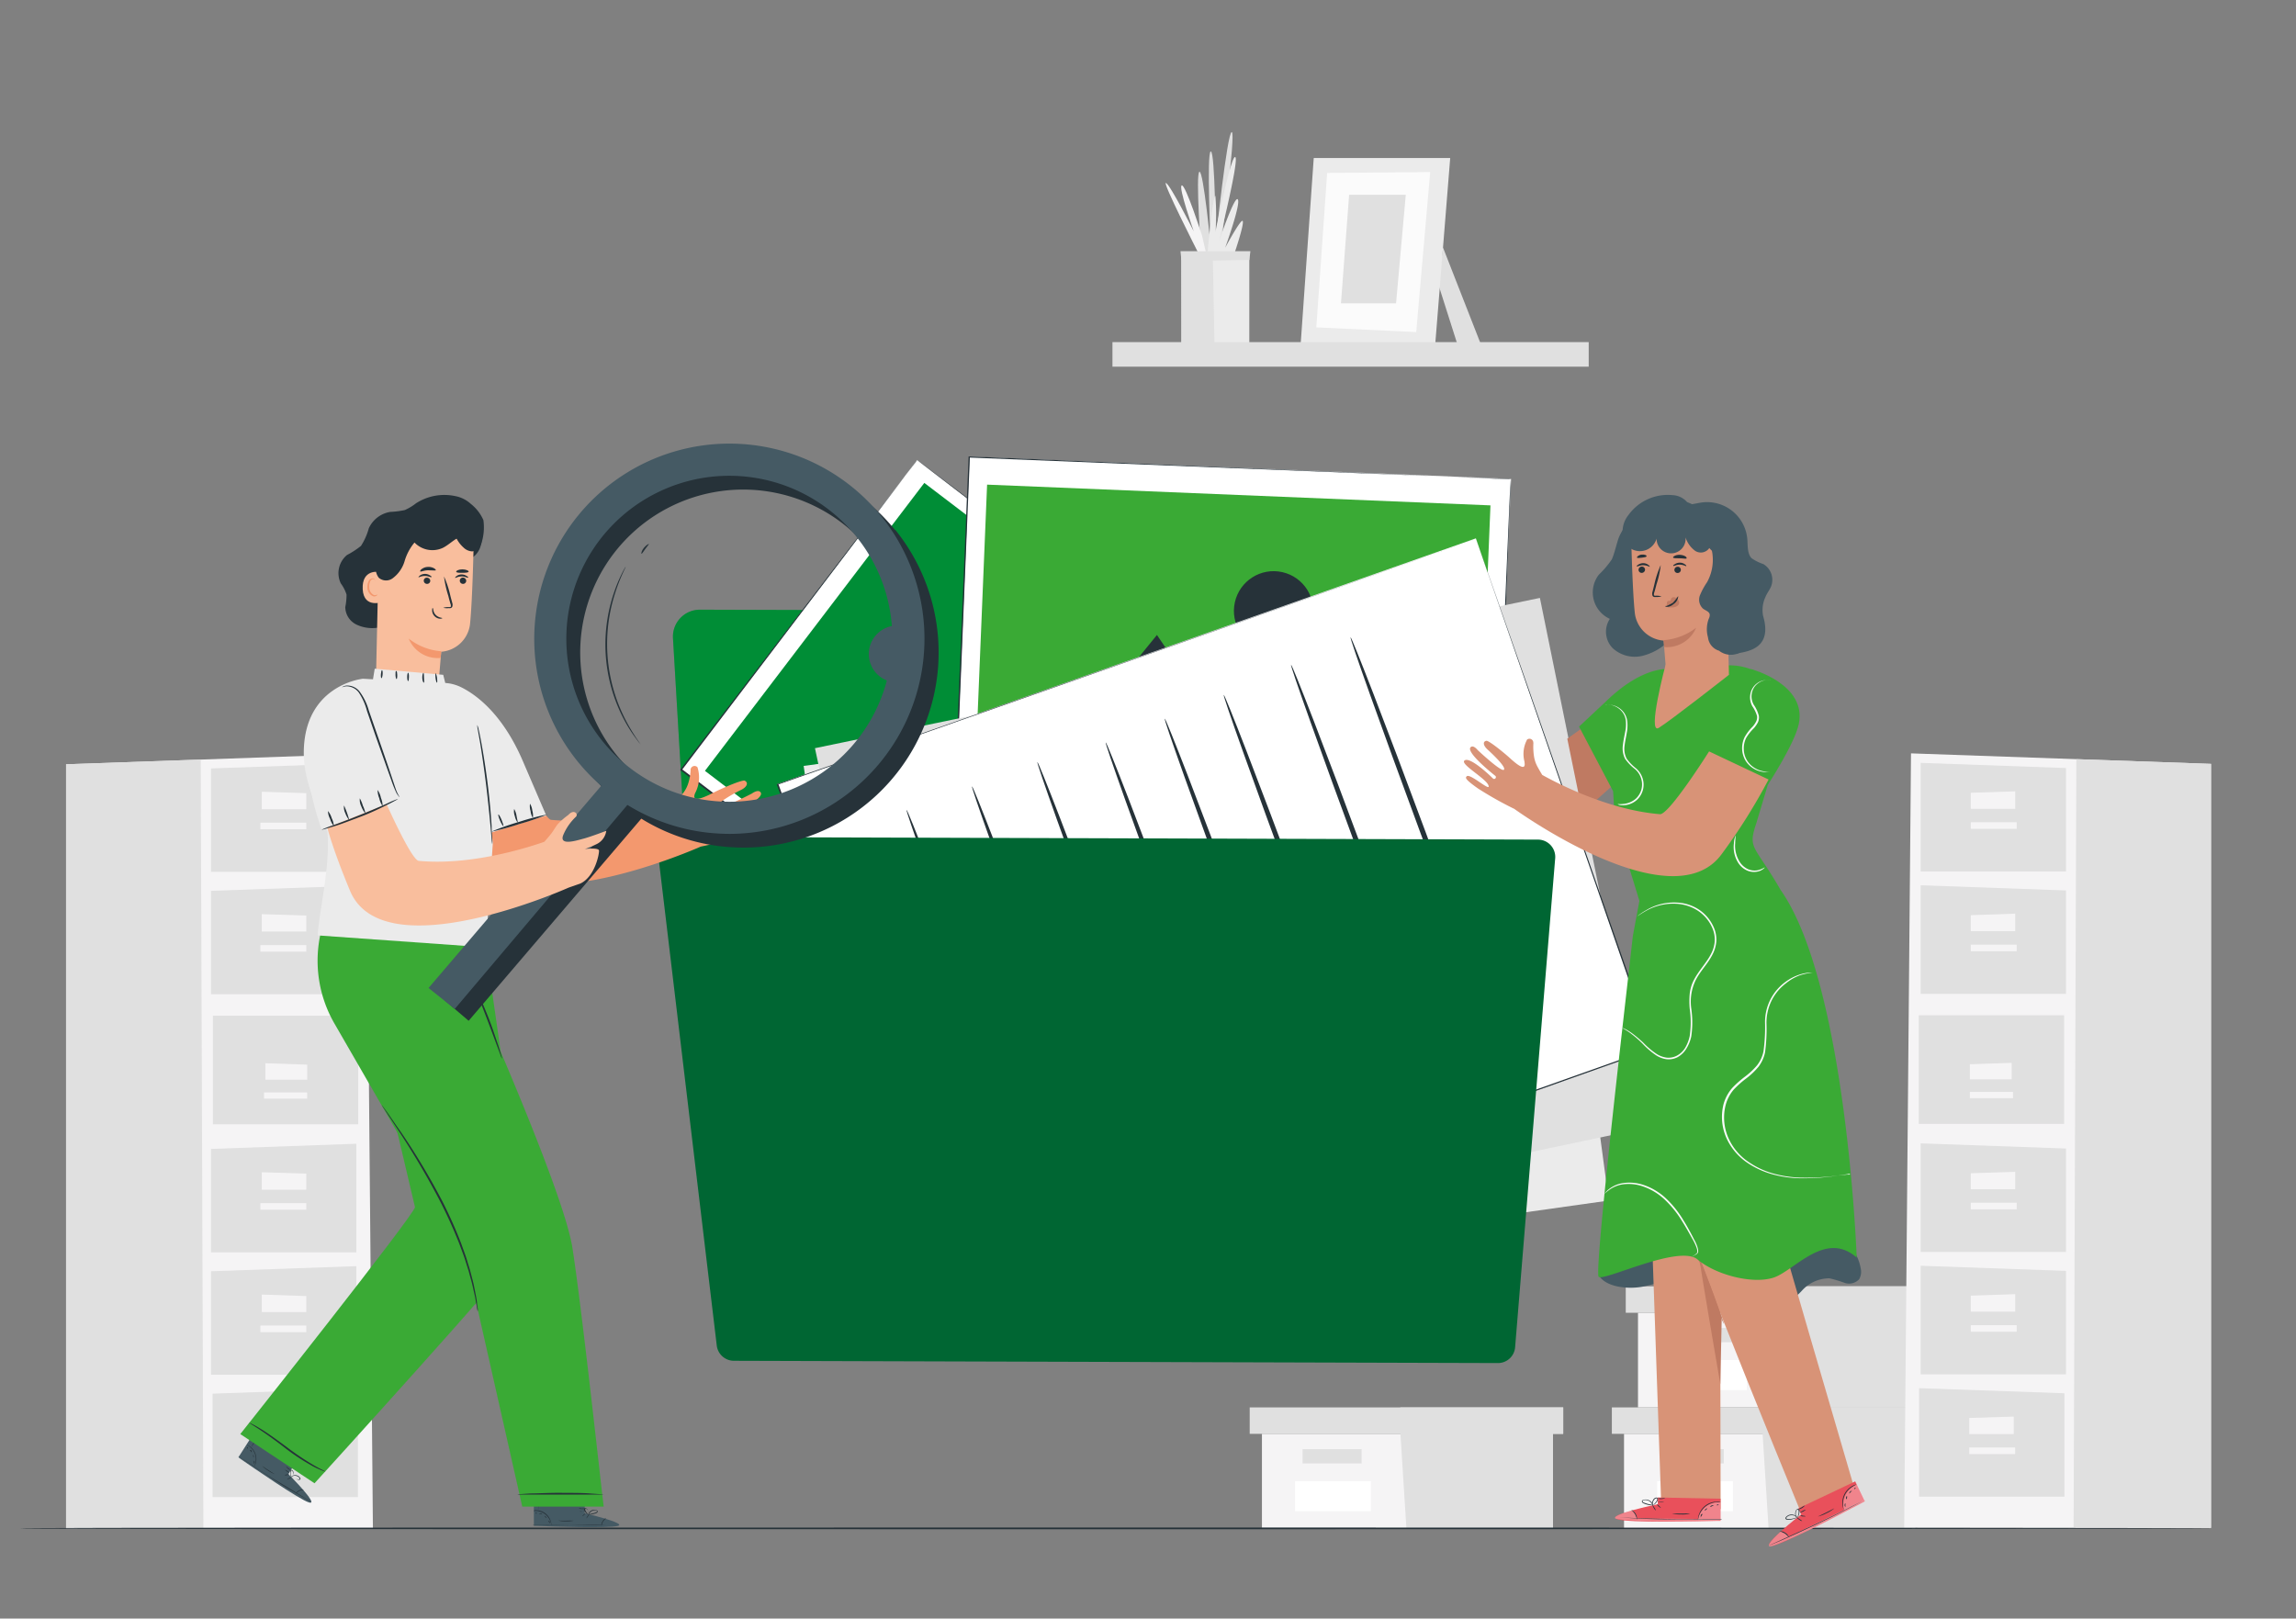 <svg  id="Capa_1" data-name="Capa 1" xmlns="http://www.w3.org/2000/svg" viewBox="0 0 292.58 206.27"><rect x="0" y="0" width="292.58" height="206.27" fill="#808080" stroke="none"/><defs><style>.cls-1{fill:#e0e0e0;}.cls-2{fill:#ebebeb;}.cls-3{fill:#fbfbfb;}.cls-4{fill:#f5f4f5;}.cls-16,.cls-5{fill:#fff;}.cls-6{fill:#263239;}.cls-7,.cls-8{fill:#008d36;}.cls-15,.cls-16,.cls-8{opacity:0.3;}.cls-9{fill:#455a64;}.cls-10{fill:#3aaa35;}.cls-11{fill:#063;}.cls-12{fill:#bf7a62;}.cls-13{fill:#d89377;}.cls-14{fill:#e9505b;}.cls-17{fill:#f9be9d;}.cls-18{fill:#f3986e;}</style></defs><polygon class="cls-1" points="183.88 31.54 188.71 43.88 185.71 43.86 183.3 36.28 183.88 31.54"/><polygon class="cls-2" points="167.41 20.14 165.75 43.78 182.87 44.14 184.8 20.14 167.41 20.14"/><polygon class="cls-3" points="169.12 22.04 167.74 41.72 180.47 42.32 182.25 21.93 169.12 22.04"/><polygon class="cls-1" points="171.92 24.82 170.88 38.66 177.9 38.66 179.14 24.82 171.92 24.82"/><polygon class="cls-2" points="150.53 43.93 150.53 32.09 159.2 32.09 159.2 43.92 150.53 43.93"/><path class="cls-1" d="M155.46,32.09s2.09-15.28,1.5-15.26-2.05,13.93-2.05,13.93-.06-11.52-.62-11.46,0,12.2,0,12.2-.94-9.85-1.45-9.61.22,10.2.22,10.2h2.4"/><path class="cls-2" d="M153.88,32.09s.73-7.61,1-7.09a28.34,28.34,0,0,1,0,4.53s2-9.84,2.53-9.51-2.06,10.69-2.06,10.69,2-5.91,2.39-5.29-1.62,6.16-1.62,6.16,2.1-3.91,2.25-3.39-1,3.9-1,3.9Z"/><path class="cls-4" d="M152.65,32.14S148,23,148.59,23.32s3.53,6.16,3.53,6.16-2-5.67-1.53-5.85S153.17,30,153.17,30l.49,2.13Z"/><polygon class="cls-1" points="154.54 32.11 154.76 43.95 150.64 43.95 150.56 32.07 154.54 32.11"/><polygon class="cls-1" points="150.54 33.14 154.53 33.2 159.2 33.14 159.34 32.01 150.43 32.01 150.54 33.14"/><rect class="cls-1" x="141.76" y="43.6" width="60.69" height="3.13"/><polygon class="cls-4" points="46.64 96.06 47.52 194.78 8.42 194.78 8.42 97.4 46.64 96.06"/><polygon class="cls-1" points="25.58 96.8 25.92 194.78 8.42 194.78 8.42 97.4 25.58 96.8"/><polygon class="cls-1" points="45.41 97.28 45.41 111.11 26.89 111.11 26.89 97.93 45.41 97.28"/><polygon class="cls-4" points="39.03 101.08 39.03 103.13 33.36 103.13 33.36 100.9 39.03 101.08"/><rect class="cls-4" x="33.18" y="104.84" width="5.85" height="0.84"/><polygon class="cls-1" points="45.41 145.76 45.41 159.6 26.89 159.6 26.89 146.42 45.41 145.76"/><polygon class="cls-4" points="39.03 149.57 39.03 151.62 33.36 151.62 33.36 149.39 39.03 149.57"/><rect class="cls-4" x="33.18" y="153.33" width="5.85" height="0.84"/><polygon class="cls-1" points="45.41 112.88 45.41 126.71 26.89 126.71 26.89 113.53 45.41 112.88"/><polygon class="cls-4" points="39.03 116.68 39.03 118.72 33.36 118.72 33.36 116.5 39.03 116.68"/><rect class="cls-4" x="33.18" y="120.44" width="5.85" height="0.84"/><polygon class="cls-1" points="45.41 161.36 45.41 175.2 26.89 175.2 26.89 162.01 45.41 161.36"/><polygon class="cls-4" points="39.03 165.17 39.03 167.21 33.36 167.21 33.36 164.98 39.03 165.17"/><rect class="cls-4" x="33.18" y="168.93" width="5.85" height="0.84"/><polygon class="cls-1" points="45.61 176.96 45.61 190.79 27.09 190.79 27.09 177.61 45.61 176.96"/><polygon class="cls-4" points="39.23 180.76 39.23 182.81 33.56 182.81 33.56 180.58 39.23 180.76"/><rect class="cls-4" x="33.38" y="184.53" width="5.85" height="0.84"/><rect class="cls-1" x="27.13" y="129.44" width="18.52" height="13.84"/><polygon class="cls-4" points="39.15 135.68 39.15 137.6 33.82 137.6 33.82 135.5 39.15 135.68"/><rect class="cls-4" x="33.64" y="139.22" width="5.5" height="0.79"/><polygon class="cls-4" points="160.81 182.73 160.81 194.79 178.44 194.79 197.9 194.79 197.9 182.73 160.81 182.73"/><polygon class="cls-1" points="159.25 179.36 159.25 182.73 199.2 182.73 199.2 179.36 178.44 179.36 159.25 179.36"/><polygon class="cls-1" points="179.22 194.79 197.9 194.79 197.9 182.73 199.2 182.73 199.2 179.36 178.44 179.36 178.44 182.42 179.22 194.79"/><rect class="cls-1" x="165.99" y="184.68" width="7.52" height="1.82"/><rect class="cls-5" x="165.03" y="188.76" width="9.66" height="3.83"/><polygon class="cls-4" points="208.73 167.3 208.73 179.36 226.37 179.36 245.82 179.36 245.82 167.3 208.73 167.3"/><polygon class="cls-1" points="207.17 163.93 207.17 167.3 247.12 167.3 247.12 163.93 226.37 163.93 207.17 163.93"/><polygon class="cls-1" points="227.15 179.36 245.82 179.36 245.82 167.3 247.12 167.3 247.12 163.93 226.37 163.93 226.37 166.99 227.15 179.36"/><rect class="cls-1" x="213.92" y="169.24" width="7.52" height="1.82"/><rect class="cls-5" x="212.95" y="173.33" width="9.66" height="3.83"/><polygon class="cls-4" points="206.95 182.73 206.95 194.79 224.59 194.79 244.05 194.79 244.05 182.73 206.95 182.73"/><polygon class="cls-1" points="205.4 179.36 205.4 182.73 245.34 182.73 245.34 179.36 224.59 179.36 205.4 179.36"/><polygon class="cls-1" points="225.37 194.79 244.05 194.79 244.05 182.73 245.34 182.73 245.34 179.36 224.59 179.36 224.59 182.42 225.37 194.79"/><rect class="cls-1" x="212.14" y="184.68" width="7.52" height="1.82"/><rect class="cls-5" x="211.17" y="188.76" width="9.66" height="3.83"/><polygon class="cls-4" points="243.52 96.01 242.65 194.72 281.75 194.72 281.75 97.35 243.52 96.01"/><polygon class="cls-1" points="264.59 96.75 264.24 194.72 281.75 194.72 281.75 97.35 264.59 96.75"/><polygon class="cls-1" points="244.75 97.22 244.75 111.06 263.27 111.06 263.27 97.88 244.75 97.22"/><polygon class="cls-4" points="251.14 101.03 251.14 103.08 256.8 103.08 256.8 100.85 251.14 101.03"/><rect class="cls-4" x="251.14" y="104.79" width="5.85" height="0.84"/><polygon class="cls-1" points="244.75 145.71 244.75 159.55 263.27 159.55 263.27 146.37 244.75 145.71"/><polygon class="cls-4" points="251.14 149.52 251.14 151.56 256.8 151.56 256.8 149.34 251.14 149.52"/><rect class="cls-4" x="251.14" y="153.28" width="5.85" height="0.84"/><polygon class="cls-1" points="244.75 112.82 244.75 126.66 263.27 126.66 263.27 113.48 244.75 112.82"/><polygon class="cls-4" points="251.14 116.63 251.14 118.67 256.8 118.67 256.8 116.44 251.14 116.63"/><rect class="cls-4" x="251.14" y="120.39" width="5.85" height="0.84"/><polygon class="cls-1" points="244.75 161.31 244.75 175.15 263.27 175.15 263.27 161.96 244.75 161.31"/><polygon class="cls-4" points="251.14 165.12 251.14 167.16 256.8 167.16 256.8 164.93 251.14 165.12"/><rect class="cls-4" x="251.14" y="168.88" width="5.85" height="0.84"/><polygon class="cls-1" points="244.55 176.91 244.55 190.74 263.07 190.74 263.07 177.56 244.55 176.91"/><polygon class="cls-4" points="250.94 180.71 250.94 182.76 256.61 182.76 256.61 180.53 250.94 180.71"/><rect class="cls-4" x="250.94" y="184.47" width="5.85" height="0.84"/><rect class="cls-1" x="244.51" y="129.39" width="18.52" height="13.84"/><polygon class="cls-4" points="251.02 135.63 251.02 137.55 256.35 137.55 256.35 135.45 251.02 135.63"/><rect class="cls-4" x="251.02" y="139.16" width="5.5" height="0.79"/><path class="cls-6" d="M282,194.78c0,.06-62.57.11-139.73.11s-139.75,0-139.75-.11,62.56-.11,139.75-.11S282,194.72,282,194.78Z"/><path class="cls-7" d="M85.76,81.35l3,50.79a3.44,3.44,0,0,0,3.42,3.23l91.42.28a3.42,3.42,0,0,0,3.44-3.42l.13-39.55a3.44,3.44,0,0,0-3.45-3.44l-56.22.19a3.41,3.41,0,0,1-2.43-1l-9.74-9.66a3.45,3.45,0,0,0-2.41-1l-23.7-.07A3.43,3.43,0,0,0,85.76,81.35Z"/><path class="cls-8" d="M85.76,81.35l3,50.79a3.44,3.44,0,0,0,3.42,3.23l91.42.28a3.42,3.42,0,0,0,3.44-3.42l.13-39.55a3.44,3.44,0,0,0-3.45-3.44l-56.22.19a3.41,3.41,0,0,1-2.43-1l-9.74-9.66a3.45,3.45,0,0,0-2.41-1l-23.7-.07A3.43,3.43,0,0,0,85.76,81.35Z"/><rect class="cls-5" x="92.8" y="70.54" width="49.61" height="39.67" transform="translate(-25.55 129.17) rotate(-52.7)"/><path class="cls-6" d="M116.87,58.62l-.14.19-.42.56-1.62,2.15-6.13,8.09L86.88,98.15l0-.14,31.56,24h0l-.15,0c11.14-14.61,21.48-28.19,30.08-39.46l0,.13L125.5,65.25l-6.38-4.89-1.68-1.29c-.38-.29-.57-.45-.57-.45l.57.42,1.68,1.27,6.39,4.84,23,17.43.07.06-.06.07-30.05,39.48-.06.09-.09-.07h0l-31.55-24-.07-.06,0-.08,21.8-28.53,6.16-8c.71-.93,1.25-1.64,1.63-2.12l.42-.54Z"/><rect class="cls-7" x="94.53" y="73.06" width="46.13" height="34.67" transform="translate(-25.57 129.16) rotate(-52.7)"/><polygon class="cls-9" points="117.41 119.68 110.03 93.81 126.8 94.04 125.17 84.29 145.36 82.99 117.41 119.68"/><circle class="cls-9" cx="114.34" cy="83.35" r="3.63" transform="translate(-10.22 16.22) rotate(-7.77)"/><rect class="cls-5" x="129.29" y="52.66" width="55.21" height="69.06" transform="translate(63.34 240.37) rotate(-87.64)"/><path class="cls-6" d="M192.53,61h-.33l-1,0-3.74-.14-14.12-.55-49.85-2,.1-.09c-.67,16.42-1.44,35.24-2.26,55.16h0l-.1-.11,69,2.86-.1.08c.7-16.62,1.29-30.4,1.7-40,.2-4.81.37-8.59.48-11.17.06-1.29.1-2.27.13-2.94s.05-1,.05-1l0,1c0,.67-.06,1.65-.11,2.93-.1,2.57-.25,6.34-.43,11.15-.39,9.64-.94,23.44-1.61,40.09v.09h-.09l-69-2.82h-.11v-.11h0c.83-19.92,1.61-38.74,2.29-55.16v-.1h.1l49.91,2.1,14.09.61,3.72.16,1,0Z"/><rect class="cls-10" x="132.72" y="55.08" width="48.26" height="64.2" transform="translate(63.3 240.32) rotate(-87.64)"/><polygon class="cls-6" points="123.79 109.97 147.43 80.92 160.53 100.25 170.36 90.61 187.94 112.61 123.79 109.97"/><circle class="cls-6" cx="162.3" cy="77.86" r="5.06" transform="translate(50.81 219.18) rotate(-77.36)"/><polygon class="cls-2" points="195.87 84.74 102.41 97.61 112.31 166.06 205 153 195.87 84.74"/><polygon class="cls-1" points="196.23 76.2 103.85 95.35 118.34 162.97 209.95 143.69 196.23 76.2"/><polygon class="cls-5" points="188.07 68.61 99.08 99.92 122.47 165.01 210.68 133.66 188.07 68.61"/><path class="cls-6" d="M188.07,68.61c.25.7,9,25.63,22.7,65l0,.09-.08,0-88.2,31.36-.11,0,0-.1-.17-.48C113.87,141.4,106,119.42,99,100l0-.09.09,0,89-31.22L99.11,100l.06-.13c7,19.46,14.9,41.43,23.23,64.61.06.16.12.32.17.47l-.14-.06,88.22-31.33-.05.11Z"/><path class="cls-6" d="M190.58,131c-.17.06-4.45-11-9.55-24.79s-9.1-25-8.93-25,4.44,11,9.55,24.79S190.75,131,190.58,131Z"/><path class="cls-6" d="M183,134.51c-.17.06-4.45-11-9.55-24.79s-9.1-25-8.93-25,4.44,11,9.55,24.79S183.15,134.45,183,134.51Z"/><path class="cls-6" d="M159.38,144.4c-.17.06-4.45-11-9.55-24.79s-9.1-25-8.93-25,4.45,11,9.55,24.8S159.55,144.33,159.38,144.4Z"/><path class="cls-6" d="M166.9,141.37c-.17.06-4.44-11-9.55-24.79s-9.1-25-8.93-25,4.45,11,9.55,24.79S167.07,141.3,166.9,141.37Z"/><path class="cls-6" d="M174.42,138.34c-.17.06-4.44-11-9.55-24.79s-9.1-25-8.93-25,4.45,11,9.55,24.79S174.59,138.27,174.42,138.34Z"/><path class="cls-6" d="M150.67,146.9c-.17.07-4.45-11-9.55-24.79s-9.1-25-8.93-25,4.44,11,9.55,24.79S150.84,146.84,150.67,146.9Z"/><path class="cls-6" d="M142.34,150c-.17.06-4.45-11-9.55-24.79s-9.1-25-8.93-25,4.44,11,9.55,24.79S142.51,149.89,142.34,150Z"/><path class="cls-6" d="M134,153c-.17.07-4.44-11-9.54-24.79s-9.11-25-8.94-25,4.45,11,9.55,24.79S134.17,153,134,153Z"/><path class="cls-11" d="M83.9,109.15l7.43,62.27a2.21,2.21,0,0,0,2.19,2l97.35.29a2.19,2.19,0,0,0,2.2-2l5.1-62.23A2.21,2.21,0,0,0,196,107l-109.88-.34A2.21,2.21,0,0,0,83.9,109.15Z"/><polygon class="cls-12" points="203.01 91.79 199.72 94.14 201.64 103.55 205.95 99.7 203.01 91.79"/><path class="cls-9" d="M203.75,162.55l13.65-6.63,17.51,2.1a5.74,5.74,0,0,1,2.2,3.63,1.88,1.88,0,0,1-.2,1.38,1.75,1.75,0,0,1-1.85.46,15.36,15.36,0,0,0-1.94-.58,4.71,4.71,0,0,0-3.48,1.55,7.94,7.94,0,0,1-3.23,2.16,5,5,0,0,1-3.34-.62c-1-.54-1.93-1.26-2.93-1.84a10,10,0,0,0-6.16-1.37c-1.7.23-3.3,1-5,1.24s-4.32,0-5.24-1.48"/><path class="cls-13" d="M236.29,189.63s-11.18-38.12-11.39-39.34,1.55-27.8,2.33-34.73l-12.31.1v.12l-5.85.14,2.62,75.82,7.57.58-.05-25c4.78,12.06,10.31,25.51,10.31,25.51Z"/><path class="cls-12" d="M214.21,148.55s0,.29-.05.83a17.7,17.7,0,0,0,0,2.26,20.5,20.5,0,0,0,.56,3.3,30.86,30.86,0,0,0,1.33,3.88c1,2.74,2,5.22,2.63,7l.76,2.14a7,7,0,0,1,.26.8,5,5,0,0,1-.34-.76l-.85-2.11c-.7-1.79-1.65-4.26-2.69-7-.25-.68-.51-1.35-.75-2a17.21,17.21,0,0,1-.57-1.92,19.46,19.46,0,0,1-.51-3.34,14.3,14.3,0,0,1,0-2.28,4.29,4.29,0,0,1,.09-.61A.53.53,0,0,1,214.21,148.55Z"/><path class="cls-12" d="M219.22,176.39c0-.23.18-8.48.18-8.48s-2.75-7.66-2.82-7.43S219.22,176.39,219.22,176.39Z"/><path class="cls-14" d="M211.25,191.7l0-.86,8,.16,0,2.82-.49,0c-2.21.08-11.23.27-12.7-.21C204.43,193.1,211.25,191.7,211.25,191.7Z"/><g class="cls-15"><path class="cls-5" d="M216.37,193.7a2.79,2.79,0,0,1,1-1.69,2.69,2.69,0,0,1,1.88-.54l0,2.23Z"/></g><path class="cls-16" d="M207.92,192.5s-2.39.65-2.1,1,9.41.56,13.44.28v-.18l-10.64-.1S208.38,192.53,207.92,192.5Z"/><path class="cls-6" d="M219.38,193.63l-.14,0h-.39l-1.46,0c-1.22,0-2.92,0-4.79,0s-3.57-.09-4.8-.16l-1.45-.08-.4,0-.13,0h.53l1.45.05c1.23.05,2.92.1,4.8.14s3.57,0,4.79,0h2Z"/><path class="cls-6" d="M208.61,193.67a3.37,3.37,0,0,0-.26-.7,3.31,3.31,0,0,0-.49-.57,1.31,1.31,0,0,1,.75,1.27Z"/><path class="cls-6" d="M211,192.51s-.14-.12-.25-.31-.19-.35-.16-.36.13.12.24.31A.89.89,0,0,1,211,192.51Z"/><path class="cls-6" d="M211.64,192.18s-.14-.07-.28-.19-.23-.25-.21-.27.14.07.28.2S211.66,192.16,211.64,192.18Z"/><path class="cls-6" d="M212.06,191.43s-.18,0-.42,0-.41,0-.41,0,.18-.05.42-.05A1,1,0,0,1,212.06,191.43Z"/><path class="cls-6" d="M212.21,190.9s-.19.12-.47.13a.78.78,0,0,1-.47-.07,2.32,2.32,0,0,1,.47,0A4.43,4.43,0,0,1,212.21,190.9Z"/><path class="cls-6" d="M210.73,191.81a1.63,1.63,0,0,1-.52,0,2.77,2.77,0,0,1-.54-.13,1.66,1.66,0,0,1-.31-.14.27.27,0,0,1-.13-.16.2.2,0,0,1,.09-.2,1,1,0,0,1,1.16.29,1,1,0,0,1,.16.35.37.37,0,0,1,0,.14,1.37,1.37,0,0,0-.23-.44.88.88,0,0,0-.43-.3.86.86,0,0,0-.61,0c-.09.06-.06.16,0,.22a1.78,1.78,0,0,0,.29.12,3.33,3.33,0,0,0,.53.15C210.53,191.79,210.73,191.79,210.73,191.81Z"/><path class="cls-6" d="M210.59,191.83a.51.51,0,0,1-.05-.35.91.91,0,0,1,.15-.38.52.52,0,0,1,.43-.25.19.19,0,0,1,.15.24.58.58,0,0,1-.09.23,1.57,1.57,0,0,1-.24.3.83.83,0,0,1-.3.21s.1-.09.25-.26a2,2,0,0,0,.22-.3c.07-.11.12-.3,0-.33a.45.45,0,0,0-.34.22.81.81,0,0,0-.15.33C210.57,191.7,210.61,191.83,210.59,191.83Z"/><path class="cls-6" d="M219.26,191.44s-.23,0-.6,0a2.73,2.73,0,0,0-1.29.51,2.65,2.65,0,0,0-.83,1.13c-.13.34-.14.57-.16.57s0-.06,0-.17a2.08,2.08,0,0,1,.1-.43,2.44,2.44,0,0,1,2.18-1.67,1.86,1.86,0,0,1,.44,0Z"/><path class="cls-6" d="M215.38,192.9a4,4,0,0,1-1.17.1,4.75,4.75,0,0,1-1.17-.11s.52,0,1.17,0S215.37,192.88,215.38,192.9Z"/><path class="cls-6" d="M216.94,192.93s0,.11-.1.23-.08.22-.11.22,0-.13,0-.26S216.92,192.91,216.94,192.93Z"/><path class="cls-6" d="M217.54,192.2s0,.11-.11.19-.17.13-.19.11,0-.1.12-.18S217.53,192.19,217.54,192.2Z"/><path class="cls-6" d="M218.4,191.88s-.12,0-.23.07-.21.1-.23.08.05-.13.2-.18A.28.28,0,0,1,218.4,191.88Z"/><path class="cls-6" d="M219,191.74s0,.06-.1.09-.13,0-.14,0,0-.06.1-.09S219,191.71,219,191.74Z"/><path class="cls-14" d="M229.52,193l-.37-.77,7.26-3.44,1.22,2.53-.43.24c-1.94,1.06-9.94,5.25-11.46,5.48C224,197.3,229.52,193,229.52,193Z"/><g class="cls-15"><path class="cls-5" d="M235,192.51a2.77,2.77,0,0,1,.18-2,2.73,2.73,0,0,1,1.44-1.32l1,2Z"/></g><path class="cls-16" d="M226.89,195.21s-1.85,1.64-1.42,1.87,8.68-3.71,12.16-5.76l-.09-.15L228,195.83S227.32,195,226.89,195.21Z"/><path class="cls-6" d="M237.65,191.11l-.11.07-.35.19-1.28.68c-1.09.57-2.61,1.34-4.3,2.15s-3.24,1.5-4.36,2l-1.34.57-.37.15-.13.05.13-.07.36-.16,1.32-.6c1.12-.51,2.66-1.21,4.35-2s3.21-1.56,4.3-2.12l1.3-.65.36-.18Z"/><path class="cls-6" d="M228,195.94a4.11,4.11,0,0,0-.55-.5,3.27,3.27,0,0,0-.68-.29,1,1,0,0,1,.74.2A1.14,1.14,0,0,1,228,195.94Z"/><path class="cls-6" d="M229.64,193.85a.89.89,0,0,1-.36-.17c-.18-.12-.32-.23-.31-.25a.79.79,0,0,1,.36.17C229.52,193.71,229.66,193.83,229.64,193.85Z"/><path class="cls-6" d="M230.08,193.26s-.16,0-.34,0-.31-.11-.3-.14a.73.73,0,0,1,.33.05C230,193.17,230.09,193.24,230.08,193.26Z"/><path class="cls-6" d="M230.12,192.4s-.14.13-.35.23-.39.17-.4.14a1.2,1.2,0,0,1,.36-.23A1,1,0,0,1,230.12,192.4Z"/><path class="cls-6" d="M230,191.86s-.13.19-.36.33-.46.17-.46.14a3.71,3.71,0,0,1,.41-.23A2.25,2.25,0,0,1,230,191.86Z"/><path class="cls-6" d="M229.1,193.34a1.76,1.76,0,0,1-.47.21,3.06,3.06,0,0,1-.54.13,1.88,1.88,0,0,1-.34,0,.33.33,0,0,1-.19-.09.2.2,0,0,1,0-.22.94.94,0,0,1,1.17-.25,1,1,0,0,1,.3.24l.07.11a2.08,2.08,0,0,0-.4-.29,1,1,0,0,0-.52-.07.82.82,0,0,0-.54.3c0,.09,0,.17.13.18a1.62,1.62,0,0,0,.31,0,3.27,3.27,0,0,0,.54-.1C228.91,193.41,229.09,193.32,229.1,193.34Z"/><path class="cls-6" d="M229,193.42a.54.54,0,0,1-.21-.3.75.75,0,0,1,0-.4.52.52,0,0,1,.27-.42.2.2,0,0,1,.24.15.5.5,0,0,1,0,.24,1.41,1.41,0,0,1-.08.39c-.08.21-.17.32-.18.31s.06-.13.11-.34a1.24,1.24,0,0,0,.06-.37c0-.12,0-.32-.15-.29s-.18.22-.21.35a.85.85,0,0,0,0,.36A1.3,1.3,0,0,0,229,193.42Z"/><path class="cls-6" d="M236.56,189.2s-.21.08-.52.28a2.5,2.5,0,0,0-.93,1,2.52,2.52,0,0,0-.24,1.38c0,.36.13.57.11.58s0-.05-.07-.15a2,2,0,0,1-.11-.43,2.47,2.47,0,0,1,.22-1.42,2.41,2.41,0,0,1,1-1.05,2.1,2.1,0,0,1,.4-.18Z"/><path class="cls-6" d="M233.74,192.24a4.63,4.63,0,0,1-1,.61,4.48,4.48,0,0,1-1.1.42s.48-.22,1.06-.51S233.73,192.22,233.74,192.24Z"/><path class="cls-6" d="M235.16,191.57s0,.11,0,.24,0,.24,0,.25-.1-.09-.1-.24S235.13,191.56,235.16,191.57Z"/><path class="cls-6" d="M235.37,190.65s0,.1,0,.22-.09.19-.12.18,0-.11,0-.22S235.35,190.64,235.37,190.65Z"/><path class="cls-6" d="M236,190s-.09.07-.18.16-.13.18-.16.17,0-.13.1-.24S236,190,236,190Z"/><path class="cls-6" d="M236.47,189.58s0,.07-.06.13-.1.07-.12.06,0-.08.05-.13S236.45,189.56,236.47,189.58Z"/><path class="cls-10" d="M226.9,113.41h0c-3.37-5.83-4.22-5.15-3.08-8.54l3.29-11-1.39-6.92a7.62,7.62,0,0,0-5.83-2.14l-6.87.48s-3.38-.74-8.36,4.09l-3.44,3.22,4.34,8.24.22,3.74,3.13,10.23-.84,4.5c-.36,3.43-5,42.77-4.35,43.4s10.27-4.17,12.6-2.2,7,3.17,9.66,2.32,6.61-6.11,10.62-2.56C236.61,160.24,235.3,125.34,226.9,113.41Z"/><path class="cls-10" d="M223.12,85.26s7.16,1.9,6.1,7c-.52,2.52-3.95,7.76-3.95,7.76l-8.11-3.84Z"/><path class="cls-3" d="M208.53,116.87a6.64,6.64,0,0,1,1.21-.85,6.88,6.88,0,0,1,3.9-1,5.57,5.57,0,0,1,2.68.79,5.22,5.22,0,0,1,2.09,2.43,3.88,3.88,0,0,1,.3,1.73,4.44,4.44,0,0,1-.53,1.76c-.58,1.11-1.49,2-2.09,3.16a6.31,6.31,0,0,0-.57,3.64,12.41,12.41,0,0,1,0,3.55,4.89,4.89,0,0,1-.62,1.55,3.05,3.05,0,0,1-1.13,1.1,2.45,2.45,0,0,1-1.46.25,3.24,3.24,0,0,1-1.27-.49,10,10,0,0,1-1.75-1.51,14.27,14.27,0,0,0-1.3-1.14,7.1,7.1,0,0,0-.9-.62c-.21-.13-.33-.18-.33-.19l.09,0,.26.12a6.82,6.82,0,0,1,.94.59,16.57,16.57,0,0,1,1.33,1.12,10.1,10.1,0,0,0,1.74,1.47,3.26,3.26,0,0,0,1.21.45,2.3,2.3,0,0,0,1.35-.24,2.78,2.78,0,0,0,1.06-1,5,5,0,0,0,.58-1.5,12,12,0,0,0,0-3.49,10.86,10.86,0,0,1,0-1.89,5,5,0,0,1,.58-1.86c.63-1.17,1.54-2.09,2.1-3.16a4.1,4.1,0,0,0,.51-1.67,3.64,3.64,0,0,0-.28-1.64,5,5,0,0,0-2-2.35,5.53,5.53,0,0,0-2.59-.8,7,7,0,0,0-3.85.88c-.42.23-.72.43-.93.57l-.24.16Z"/><path class="cls-3" d="M235.76,149.59l-.11,0-.32.06-1.27.19a29.11,29.11,0,0,1-4.71.32,14.27,14.27,0,0,1-3.23-.44,10.81,10.81,0,0,1-3.43-1.52,7.54,7.54,0,0,1-2.68-3.15,6.61,6.61,0,0,1-.36-4.4,5.35,5.35,0,0,1,1.09-2,13.27,13.27,0,0,1,1.65-1.46,9.29,9.29,0,0,0,1.51-1.42,4.2,4.2,0,0,0,.82-1.78,22.43,22.43,0,0,0,.2-3.7,6.31,6.31,0,0,1,2.61-5.16,6.24,6.24,0,0,1,1.81-.93,5.46,5.46,0,0,1,1.26-.25l.34,0h.11a7.3,7.3,0,0,0-1.68.34,6.15,6.15,0,0,0-1.76,1,6.31,6.31,0,0,0-1.74,2,6.41,6.41,0,0,0-.77,3.08,22.17,22.17,0,0,1-.18,3.75,4.57,4.57,0,0,1-.86,1.86,9.29,9.29,0,0,1-1.54,1.46,12.19,12.19,0,0,0-1.61,1.44,5,5,0,0,0-1,1.91,6.47,6.47,0,0,0,.35,4.26,7.22,7.22,0,0,0,2.6,3.06,10.52,10.52,0,0,0,3.35,1.51,14.61,14.61,0,0,0,3.2.46,30.61,30.61,0,0,0,4.69-.25l1.27-.14.33,0Z"/><path class="cls-3" d="M215.65,160.14a.5.5,0,0,1,.15-.11,2.26,2.26,0,0,0,.4-.29c.15-.15.09-.43,0-.72a6.75,6.75,0,0,0-.46-1c-.39-.69-.84-1.52-1.4-2.41a13.28,13.28,0,0,0-2.11-2.64,7.75,7.75,0,0,0-2.83-1.76,5.58,5.58,0,0,0-2.71-.26,4,4,0,0,0-1.68.73c-.35.26-.52.45-.53.43s0,0,.11-.14a2.39,2.39,0,0,1,.36-.36,3.89,3.89,0,0,1,1.71-.81,5.64,5.64,0,0,1,2.8.22,7.73,7.73,0,0,1,2.92,1.79,12.89,12.89,0,0,1,2.13,2.69c.56.9,1,1.74,1.36,2.45a5.14,5.14,0,0,1,.44,1,2,2,0,0,1,.09.45.47.47,0,0,1-.13.37,2,2,0,0,1-.45.27Z"/><path class="cls-3" d="M224.89,110.53a.62.62,0,0,1-.21.22,1.77,1.77,0,0,1-.74.33,2.25,2.25,0,0,1-1.21-.1,2.55,2.55,0,0,1-1.16-.92,3.76,3.76,0,0,1-.62-2.56,2.83,2.83,0,0,1,.24-1.07s-.06.41-.08,1.08a3.83,3.83,0,0,0,.64,2.42,2.45,2.45,0,0,0,1.05.86,2.12,2.12,0,0,0,1.11.13A2.78,2.78,0,0,0,224.89,110.53Z"/><path class="cls-3" d="M225.49,98.39s-.05,0-.16,0a2.21,2.21,0,0,1-.48,0,3.18,3.18,0,0,1-1.65-.62,3,3,0,0,1-.82-.93,3.17,3.17,0,0,1-.38-1.37,3.22,3.22,0,0,1,.32-1.53,6.21,6.21,0,0,1,1-1.32,2.91,2.91,0,0,0,.46-.66,1.21,1.21,0,0,0,.12-.72A4.35,4.35,0,0,0,223.3,90a2.34,2.34,0,0,1-.27-1.4,2.22,2.22,0,0,1,.47-1.14,2.24,2.24,0,0,1,1.56-.8,2.09,2.09,0,0,1,.48,0l.16,0a4.33,4.33,0,0,0-.63,0,2.21,2.21,0,0,0-1.45.81,2.13,2.13,0,0,0-.14,2.34,4.43,4.43,0,0,1,.65,1.42,1.49,1.49,0,0,1-.13.85,3.9,3.9,0,0,1-.49.71,6,6,0,0,0-1,1.26,3,3,0,0,0-.3,1.44,2.83,2.83,0,0,0,1.08,2.17,3.2,3.2,0,0,0,1.56.66C225.26,98.41,225.49,98.37,225.49,98.39Z"/><path class="cls-3" d="M206.13,102.46s.24.05.68,0a2.78,2.78,0,0,0,1.66-.69,2.48,2.48,0,0,0,.69-2.46,2.58,2.58,0,0,0-.83-1.31,5.88,5.88,0,0,1-1.24-1.29,2.94,2.94,0,0,1-.28-1.78c.06-.57.19-1.11.28-1.62a4.53,4.53,0,0,0,.09-1.45,2.13,2.13,0,0,0-.46-1.14,2.47,2.47,0,0,0-1.54-.9,3.23,3.23,0,0,0-.68,0s.06,0,.18,0a1.63,1.63,0,0,1,.51,0,2.48,2.48,0,0,1,1.66.88,2.37,2.37,0,0,1,.51,1.22,4.86,4.86,0,0,1-.07,1.51c-.08.52-.21,1.05-.27,1.61a2.74,2.74,0,0,0,.26,1.64,6.12,6.12,0,0,0,1.2,1.24,2.78,2.78,0,0,1,.88,1.42,2.64,2.64,0,0,1-.79,2.62,2.67,2.67,0,0,1-2.27.61Z"/><path class="cls-9" d="M216.53,64.09a5.15,5.15,0,0,1,6.14,4.73c.05.81,0,1.73.52,2.31a6,6,0,0,0,1.52.76,2.33,2.33,0,0,1,1,2.79c-.19.5-.56.93-.75,1.43a3.91,3.91,0,0,0-.29,2.37c1.18,4-1.66,4.5-3.18,4.77-2.13.37-4.29-.3-4.52-2.54-.07-.72-1.35-.64-2.07-.55a4.25,4.25,0,0,0-2.14,1.43,7.34,7.34,0,0,1-3.5,2,4.16,4.16,0,0,1-3.77-1,3,3,0,0,1-.35-3.72,3.7,3.7,0,0,1-1.4-5.63,12.42,12.42,0,0,0,1.64-1.93c.32-.64.65-2.12.9-2.79a6.87,6.87,0,0,1,2.44-3"/><path class="cls-13" d="M220.32,86l-7.92.11c-.14-.91-.4-4.47-.4-4.47a4,4,0,0,1-3.67-3.47c-.35-3.26-.49-10.83-.49-10.83h0a11.45,11.45,0,0,1,11.56.36l.52.33Z"/><path class="cls-6" d="M211.73,76a2.47,2.47,0,0,0-.74-.08c-.12,0-.22,0-.23-.08a.7.7,0,0,1,.05-.35c.09-.31.18-.62.27-1a12.66,12.66,0,0,0,.55-2.48,12.19,12.19,0,0,0-.8,2.41c-.08.33-.16.65-.25,1a.74.74,0,0,0,0,.49.29.29,0,0,0,.22.17.7.7,0,0,0,.2,0A2.08,2.08,0,0,0,211.73,76Z"/><path class="cls-12" d="M212,81.58A7.66,7.66,0,0,0,216.14,80a4.05,4.05,0,0,1-4.08,2.46Z"/><path class="cls-6" d="M214.19,72.61a.4.4,0,0,1-.4.41.39.39,0,0,1-.42-.38.4.4,0,0,1,.4-.41A.39.39,0,0,1,214.19,72.61Z"/><path class="cls-6" d="M214.88,72.16c-.06,0-.37-.19-.81-.2s-.78.21-.83.16,0-.12.18-.22a1.1,1.1,0,0,1,.66-.19,1,1,0,0,1,.64.22C214.86,72,214.9,72.13,214.88,72.16Z"/><path class="cls-6" d="M209.63,72.6a.43.43,0,0,1-.41.41.4.4,0,0,1-.42-.39.42.42,0,0,1,.41-.41A.4.4,0,0,1,209.63,72.6Z"/><path class="cls-6" d="M210.22,72.23c-.05,0-.36-.19-.81-.2s-.78.21-.82.16,0-.13.17-.23a1.2,1.2,0,0,1,.66-.19,1.08,1.08,0,0,1,.64.23C210.2,72.1,210.24,72.2,210.22,72.23Z"/><path class="cls-12" d="M212.48,77.17a.88.88,0,0,1-.07-.33.31.31,0,0,1,.18-.27.93.93,0,0,0,.24,0c.09-.06.09-.2.14-.3a.38.38,0,0,1,.39-.16.73.73,0,0,1,.38.24.65.65,0,0,1,.24.45.53.53,0,0,1-.25.43,1.15,1.15,0,0,1-.48.17,2.6,2.6,0,0,1-.56,0,.4.4,0,0,1-.15,0,.14.14,0,0,1-.08-.13"/><path class="cls-12" d="M212.16,77.24a2.12,2.12,0,0,0,1.7-1.27"/><path class="cls-6" d="M213.86,76a1.31,1.31,0,0,1-.62,1,1.27,1.27,0,0,1-1.08.32,8.55,8.55,0,0,0,1-.49C213.59,76.4,213.8,76,213.86,76Z"/><path class="cls-12" d="M208.6,71a1.91,1.91,0,0,1,1.22-.14"/><path class="cls-6" d="M209.82,70.88c0,.12-.29.15-.59.19s-.57.06-.63,0,.18-.35.58-.39S209.86,70.77,209.82,70.88Z"/><path class="cls-12" d="M213.2,71.05a2.28,2.28,0,0,1,1.72.1"/><path class="cls-6" d="M214.92,71.15c0,.11-.42,0-.86,0s-.82,0-.86-.1.33-.37.88-.34S215,71,214.92,71.15Z"/><path class="cls-9" d="M215,64a2.62,2.62,0,0,0-1.88-.9,6.18,6.18,0,0,0-5.61,2.54,3.35,3.35,0,0,0-.41,3.56,2.21,2.21,0,0,0,4-.56,1.85,1.85,0,1,0,3.69-.16A3.37,3.37,0,0,0,216,70.19a1.31,1.31,0,0,0,1.82-.35c.37.44.89.89,1.45.75a1.12,1.12,0,0,0,.75-1.13,3,3,0,0,0-.48-1.37,8.43,8.43,0,0,0-4.77-4.18"/><path class="cls-9" d="M217.53,68.49a5.91,5.91,0,0,1,0,5.71,9.13,9.13,0,0,0-.9,1.65,1.55,1.55,0,0,0,.39,1.72c.31.24.78.35.85.73a1,1,0,0,1-.12.55,3.8,3.8,0,0,0-.1,2.38,2,2,0,0,0,1.41,1.7,2.45,2.45,0,0,0,2.26.4c2.31-.59,1.49-5.76,1.28-8.14s-1.33-6.61-2.66-8.59"/><path class="cls-13" d="M212.25,84.7s-2.4,9-.87,8.06S220.32,86,220.32,86l-3.75-2.83Z"/><path class="cls-13" d="M189.68,100.11c-.26-.87-3.58-2.68-3.08-3.17.66-.63,3.38,2,3.63,2.25s.54-.14.31-.32-3.78-3-3.14-3.64c.35-.35.9.36.9.36s3,2.82,3.34,2.51-1.44-2-2.06-2.56-.63-1.05-.17-1.13c.31-.06,2.26,1.54,2.86,2.08s2.24,2.08,2,.66a.2.2,0,0,1,0-.07,3.86,3.86,0,0,1,.33-2.83.49.49,0,0,1,.79.39.5.5,0,0,1,0,.21s0,.07,0,.1a8.12,8.12,0,0,0,.09,1.45,4,4,0,0,0,.4,1.23c.24.45.46.82.65,1.13,2.22,1.23,8.59,4.48,15,5,1.16.09,6.26-8,6.26-8l7.58,3.58a73.57,73.57,0,0,1-6,9.54c-6.4,8.69-26.41-5.8-26.41-5.8h0l-.19-.09a45.59,45.59,0,0,1-4.42-2.5c-1.72-1.21-1.62-1.37-1.45-1.55C187.3,98.48,190,101,189.68,100.11Z"/><path class="cls-9" d="M74.51,192.85l0-3.46-6.48,0v5.07l.4,0c1.79.09,9.11.33,10.31,0S74.51,192.85,74.51,192.85Z"/><path class="cls-6" d="M67.9,194.34H68l.32,0,1.18,0c1,0,2.37.06,3.89.05s2.9,0,3.89-.08l1.18,0,.32,0h.11s0,0-.11,0h-.32l-1.18,0c-1,0-2.37,0-3.89.06s-2.89,0-3.89,0l-1.18,0H67.9Z"/><path class="cls-6" d="M76.64,194.48a2.56,2.56,0,0,1,.21-.57,4.34,4.34,0,0,1,.4-.45.85.85,0,0,0-.46.41A.87.87,0,0,0,76.64,194.48Z"/><path class="cls-6" d="M74.72,193.51s.11-.1.2-.24.16-.28.14-.3-.11.1-.2.25S74.7,193.5,74.72,193.51Z"/><path class="cls-6" d="M74.19,193.24s.12-.05.23-.15.19-.2.18-.22-.12.06-.23.16S74.18,193.22,74.19,193.24Z"/><path class="cls-6" d="M73.86,192.63a.78.78,0,0,0,.34,0c.18,0,.34,0,.34,0a.82.82,0,0,0-.34,0A.78.78,0,0,0,73.86,192.63Z"/><path class="cls-6" d="M73.74,192.2a.69.69,0,0,0,.38.11.7.7,0,0,0,.39-.06,2,2,0,0,0-.38,0A1.77,1.77,0,0,0,73.74,192.2Z"/><path class="cls-6" d="M74.94,193a1,1,0,0,0,.41,0,1.76,1.76,0,0,0,.45-.1,1.63,1.63,0,0,0,.25-.1.22.22,0,0,0,.1-.13.16.16,0,0,0-.06-.17.78.78,0,0,0-1,.23A.83.83,0,0,0,75,193a.23.23,0,0,0,0,.11,1.25,1.25,0,0,1,.19-.36.82.82,0,0,1,.35-.23.67.67,0,0,1,.5,0c.07.05,0,.13,0,.17a1,1,0,0,1-.24.11,2.72,2.72,0,0,1-.43.11Z"/><path class="cls-6" d="M75,193a.38.38,0,0,0,0-.29.73.73,0,0,0-.11-.31.45.45,0,0,0-.35-.21.18.18,0,0,0-.13.2.48.48,0,0,0,.07.18,1.09,1.09,0,0,0,.2.25A.58.58,0,0,0,75,193s-.08-.07-.2-.2a1.21,1.21,0,0,1-.17-.25c-.06-.09-.1-.25,0-.27s.21.09.28.18a.8.8,0,0,1,.12.27A1,1,0,0,1,75,193Z"/><path class="cls-6" d="M68,192.56s.19,0,.48,0a2.14,2.14,0,0,1,1,.42,2.18,2.18,0,0,1,.66.92,3.48,3.48,0,0,1,.12.47s0,0,0-.13a1.43,1.43,0,0,0-.07-.35,2,2,0,0,0-.66-1,2,2,0,0,0-1.09-.42,1.93,1.93,0,0,0-.36,0Z"/><path class="cls-6" d="M68.68,189.86a13.13,13.13,0,0,0-.05,1.33c0,.74,0,1.34,0,1.34a10.46,10.46,0,0,0,0-1.34A8.7,8.7,0,0,0,68.68,189.86Z"/><path class="cls-6" d="M71.16,193.79a3.5,3.5,0,0,0,.94.09,3.91,3.91,0,0,0,1-.08,8.28,8.28,0,0,0-1,0C71.58,193.8,71.16,193.77,71.16,193.79Z"/><path class="cls-6" d="M69.89,193.79s0,.09.07.19.07.18.09.18,0-.1,0-.21S69.9,193.78,69.89,193.79Z"/><path class="cls-6" d="M69.4,193.2s0,.08.1.15.13.11.15.09,0-.08-.1-.15S69.42,193.18,69.4,193.2Z"/><path class="cls-6" d="M68.72,192.93s.09,0,.18,0,.17.09.18.07,0-.1-.15-.14S68.71,192.91,68.72,192.93Z"/><path class="cls-6" d="M68.23,192.8s0,.06.08.08.11,0,.11,0,0-.06-.08-.08S68.24,192.78,68.23,192.8Z"/><path class="cls-9" d="M36.75,187.86l1.83-2.94-5.48-3.47-2.72,4.27.32.24c1.46,1,7.5,5.19,8.7,5.52C40.75,191.85,36.75,187.86,36.75,187.86Z"/><path class="cls-6" d="M30.38,185.55l.09.07.26.18,1,.68c.82.56,2,1.32,3.25,2.14s2.46,1.52,3.32,2l1,.59.28.15.1.05-.09-.06-.27-.17-1-.61c-.85-.52-2-1.23-3.31-2s-2.43-1.57-3.26-2.12l-1-.65-.27-.18C30.41,185.56,30.38,185.54,30.38,185.55Z"/><path class="cls-6" d="M37.67,190.37a2.62,2.62,0,0,1,.48-.36,2.23,2.23,0,0,1,.58-.16.83.83,0,0,0-.61.09A.86.86,0,0,0,37.67,190.37Z"/><path class="cls-6" d="M36.57,188.53s.14,0,.3-.1.29-.15.28-.17-.15,0-.31.1S36.56,188.51,36.57,188.53Z"/><path class="cls-6" d="M36.27,188a.57.57,0,0,0,.28,0c.15,0,.26-.07.26-.09s-.13,0-.28,0A.53.53,0,0,0,36.27,188Z"/><path class="cls-6" d="M36.32,187.32s.11.11.26.22a1,1,0,0,0,.31.15s-.11-.12-.26-.22S36.33,187.3,36.32,187.32Z"/><path class="cls-6" d="M36.46,186.89s.08.17.26.3a.63.63,0,0,0,.35.16s-.14-.1-.31-.23S36.47,186.88,36.46,186.89Z"/><path class="cls-6" d="M37.06,188.17a1,1,0,0,0,.35.22,2.66,2.66,0,0,0,.43.15,1,1,0,0,0,.27.05.21.21,0,0,0,.15-.05.17.17,0,0,0,0-.18.75.75,0,0,0-.92-.31.68.68,0,0,0-.26.16s-.07.08-.07.09a1,1,0,0,1,.35-.2.74.74,0,0,1,.42,0,.7.7,0,0,1,.41.3c0,.07,0,.13-.12.12a1.17,1.17,0,0,1-.26,0,3,3,0,0,1-.42-.13Z"/><path class="cls-6" d="M37.14,188.24s.11-.05.19-.22a.71.71,0,0,0,.07-.31.43.43,0,0,0-.18-.37.16.16,0,0,0-.21.1.43.43,0,0,0,0,.19,1.51,1.51,0,0,0,0,.32.57.57,0,0,0,.11.27s0-.11-.06-.28a1.53,1.53,0,0,1,0-.31c0-.1.05-.26.15-.22a.41.41,0,0,1,.14.3.84.84,0,0,1,0,.29A1.37,1.37,0,0,1,37.14,188.24Z"/><path class="cls-6" d="M31.44,184.12a4.08,4.08,0,0,1,.4.27,2.18,2.18,0,0,1,.65.92,2.13,2.13,0,0,1,.06,1.13c-.07.29-.16.45-.15.46s0,0,.07-.11a1.74,1.74,0,0,0,.13-.34,2,2,0,0,0-.73-2.1,2,2,0,0,0-.31-.19Z"/><path class="cls-6" d="M33.45,182.2a11.43,11.43,0,0,0-.76,1.09,11.28,11.28,0,0,0-.69,1.14,11.43,11.43,0,0,0,.76-1.09A11.28,11.28,0,0,0,33.45,182.2Z"/><path class="cls-6" d="M33.42,186.84a4,4,0,0,0,.75.58,3.59,3.59,0,0,0,.84.45s-.36-.23-.8-.51S33.43,186.82,33.42,186.84Z"/><path class="cls-6" d="M32.35,186.16s0,.09,0,.2,0,.19,0,.2.08-.07.1-.19S32.37,186.15,32.35,186.16Z"/><path class="cls-6" d="M32.26,185.4s0,.08,0,.17.05.17.07.16,0-.08,0-.17S32.28,185.39,32.26,185.4Z"/><path class="cls-6" d="M31.83,184.8s.06.07.13.15.09.15.11.15,0-.11,0-.2S31.83,184.78,31.83,184.8Z"/><path class="cls-6" d="M31.48,184.43s0,.06,0,.11.07.07.09.06,0-.06,0-.11S31.5,184.42,31.48,184.43Z"/><path class="cls-10" d="M61.87,120.71s5.5,36.56,4.7,38.32-26.49,30-26.49,30l-9.46-6.27s22.43-28.25,22.26-28.93l-8.5-36.08Z"/><path class="cls-10" d="M41.26,117.27l-.33,1.36a16,16,0,0,0,1.67,11.78l14.92,25.86a20.66,20.66,0,0,1,2.29,5.88L66.55,192H76.94c0,.62-2.69-24.61-4-33-1-6.32-9.47-25.93-13.57-35.2l2.54-3.12L57.46,120Z"/><path class="cls-6" d="M59.65,123.76a1.61,1.61,0,0,1,.23.41c.14.27.33.67.55,1.16.45,1,1,2.36,1.63,3.9s1.09,3,1.43,4c.17.52.3.94.38,1.23a2.61,2.61,0,0,1,.11.46,1.85,1.85,0,0,1-.19-.44l-.45-1.19c-.37-1-.89-2.42-1.48-3.95s-1.16-2.92-1.57-3.92l-.48-1.18A2.65,2.65,0,0,1,59.65,123.76Z"/><path class="cls-6" d="M60.88,167.12a1.48,1.48,0,0,1-.07-.29l-.15-.84-.1-.6-.16-.72c-.12-.51-.23-1.1-.42-1.73-.09-.32-.18-.66-.27-1l-.34-1.07c-.22-.74-.53-1.52-.83-2.34-.64-1.63-1.42-3.39-2.33-5.19A99.43,99.43,0,0,0,51,144.42l-1.73-2.62-.47-.71c-.11-.17-.16-.25-.15-.26l.18.23.51.69c.43.6,1,1.48,1.79,2.58a87.64,87.64,0,0,1,5.31,8.9c.91,1.81,1.69,3.58,2.32,5.22.29.83.6,1.6.81,2.36.11.37.23.73.33,1.08l.26,1c.18.64.29,1.23.39,1.75l.14.72.09.61c0,.35.08.63.11.85A1.27,1.27,0,0,1,60.88,167.12Z"/><path class="cls-6" d="M41.47,187.54a2.5,2.5,0,0,1-.43-.14,10.6,10.6,0,0,1-1.13-.52,26.51,26.51,0,0,1-3.43-2.23c-1.28-1-2.43-1.82-3.3-2.4s-1.43-.89-1.42-.93a2.27,2.27,0,0,1,.42.19c.27.13.64.34,1.08.61.9.55,2.07,1.4,3.35,2.35A34.45,34.45,0,0,0,40,186.74C40.89,187.26,41.49,187.5,41.47,187.54Z"/><path class="cls-6" d="M76.91,190.47a1.62,1.62,0,0,1-.43,0H75.31l-3.88,0-3.87,0H66.39l-.44,0a1.34,1.34,0,0,1,.43-.06l1.18-.08c1,0,2.36-.09,3.87-.08s2.89,0,3.88.09l1.17.08Z"/><path class="cls-6" d="M48.1,80a4.69,4.69,0,0,1-2.67-.4A2.51,2.51,0,0,1,44,77.36a7.8,7.8,0,0,0,.16-1.59,5,5,0,0,0-.73-1.42,3,3,0,0,1,.79-3.62A10.79,10.79,0,0,0,46,69.57a8.13,8.13,0,0,0,1-2.25,3.65,3.65,0,0,1,2.71-2.08A11.42,11.42,0,0,0,51.59,65,6.61,6.61,0,0,0,53,64.15a6.66,6.66,0,0,1,5-.93,4.06,4.06,0,0,1,2,1,5.32,5.32,0,0,1,1.6,2.07,6.68,6.68,0,0,1-.32,3.15,2.59,2.59,0,0,1-2,2"/><path class="cls-17" d="M47.89,87.41l7.92.12c.14-.92.41-4.47.41-4.47a4,4,0,0,0,3.67-3.47c.34-3.27.48-10.84.48-10.84h0a11.45,11.45,0,0,0-11.56.36l-.52.33Z"/><path class="cls-6" d="M56.48,77.46a2,2,0,0,1,.74-.09c.12,0,.22,0,.23-.08a.6.6,0,0,0-.05-.35c-.09-.31-.18-.62-.27-1a13.6,13.6,0,0,1-.55-2.48,12.75,12.75,0,0,1,.8,2.42c.08.33.17.64.25.95a.76.76,0,0,1,0,.5.34.34,0,0,1-.22.17.74.74,0,0,1-.21,0A2.25,2.25,0,0,1,56.48,77.46Z"/><path class="cls-18" d="M56.23,83a7.63,7.63,0,0,1-4.15-1.62,4,4,0,0,0,4.07,2.47Z"/><path class="cls-17" d="M48.33,72.88c-.06,0-2.24-.38-2.11,2.21s2.69,1.6,2.69,1.53S48.33,72.88,48.33,72.88Z"/><path class="cls-18" d="M48.08,75.75s0,0-.12.07a.42.42,0,0,1-.34,0,1.09,1.09,0,0,1-.56-1,1.51,1.51,0,0,1,.09-.65.54.54,0,0,1,.33-.37.24.24,0,0,1,.27.12c0,.07,0,.12,0,.12s.05,0,0-.15a.26.26,0,0,0-.11-.16.34.34,0,0,0-.25,0,.61.61,0,0,0-.45.42,1.58,1.58,0,0,0-.12.73A1.17,1.17,0,0,0,47.59,76a.55.55,0,0,0,.41-.09C48.08,75.81,48.09,75.75,48.08,75.75Z"/><path class="cls-6" d="M53.54,72.82s0-.17.2-.3a1.39,1.39,0,0,1,.76-.27,1.5,1.5,0,0,1,.79.16c.19.11.27.22.24.27s-.49,0-1,0S53.62,72.91,53.54,72.82Z"/><path class="cls-6" d="M58.13,72.85c0-.12.33-.29.79-.29s.82.17.8.29-.38.15-.8.15S58.15,73,58.13,72.85Z"/><path class="cls-6" d="M47.52,70.23l.36,2.39a2,2,0,0,0,.38,1,1.41,1.41,0,0,0,1.73.11,4.18,4.18,0,0,0,1.56-2.19,6.6,6.6,0,0,1,1.27-2.4,3.16,3.16,0,0,0,3.63.67c.53-.27,1-.68,1.47-1a1.94,1.94,0,0,1,1.69-.27c.29.12.56.37.89.35a.73.73,0,0,0,.58-.4,1.23,1.23,0,0,0,.1-.71,2.8,2.8,0,0,0-1.68-2,8.65,8.65,0,0,0-3.85-.66,14.43,14.43,0,0,0-3.71.37,6.37,6.37,0,0,0-3.2,1.83,4.17,4.17,0,0,0-1.06,3.46"/><path class="cls-6" d="M57.83,67.62a3.92,3.92,0,0,0,1.24,2.16,1.69,1.69,0,0,0,1.1.49,1.35,1.35,0,0,0,1.19-1.35,2.55,2.55,0,0,0-.81-1.77,2.47,2.47,0,0,0-1.64-.87,1.26,1.26,0,0,0-1.32,1.1"/><path class="cls-6" d="M54,74a.41.41,0,0,0,.41.41.4.4,0,0,0,.42-.38.42.42,0,0,0-.41-.41A.39.39,0,0,0,54,74Z"/><path class="cls-6" d="M53.34,73.59s.36-.19.8-.19.78.21.83.15,0-.12-.18-.22a1.1,1.1,0,0,0-.66-.19,1.08,1.08,0,0,0-.64.22C53.36,73.47,53.31,73.57,53.34,73.59Z"/><path class="cls-6" d="M58.59,74a.41.41,0,0,0,.4.41.4.4,0,0,0,.42-.38.42.42,0,0,0-.4-.42A.4.4,0,0,0,58.59,74Z"/><path class="cls-6" d="M58,73.66c.06,0,.37-.19.81-.2s.78.21.83.16,0-.12-.18-.22a1.1,1.1,0,0,0-.66-.19,1,1,0,0,0-.64.22C58,73.54,58,73.63,58,73.66Z"/><path class="cls-6" d="M56.37,78.78s-.11.08-.31.07a1.07,1.07,0,0,1-.69-.33,1.06,1.06,0,0,1-.3-.71c0-.2,0-.31.08-.31s0,.49.38.87S56.38,78.72,56.37,78.78Z"/><path class="cls-18" d="M57.87,95.68l6.58-2.2s4.59,10.84,5.77,11c6.53.6,13.53-1.57,16-2.43.25-.28.53-.61.85-1a3.92,3.92,0,0,0,.62-1.18A6.25,6.25,0,0,0,88,98.19a.51.51,0,0,1,.88-.41,4.27,4.27,0,0,1-.29,3.28c-.65,1.51,1.64.31,2.48-.12s3.5-1.6,3.83-1.45c.49.23.34.8-.51,1.2s-3.31,1.79-3.07,2.22,4.49-1.78,4.49-1.78.83-.62,1.13-.13c.54.89-4.15,2.9-4.6,3.08s-.06.61.27.46,4.18-2.3,4.74-1.41c.43.69-3.84,1.69-4.39,2.58s3.16-1.09,3.54-.42c.14.26.21.46-2.08,1.29a50.14,50.14,0,0,1-5.12,1.31v0s-23.62,10.57-27.87.37C57.13,97.89,57.87,95.68,57.87,95.68Z"/><path class="cls-2" d="M66.65,97.05c-2.63-6.17-6.09-8.59-7.91-9.48a5.36,5.36,0,0,0-2-.53h0L56.48,86l-8.73-.78-.22,1.35-1.28-.07s-7.53.75-7.54,9.47c0,4.08,2.19,8,3,10,.48,4.07-1.26,11.44-1.21,13.24l21.4,1.52.91-13.38-.2-1.25,7-2.16ZM47.75,86.56Z"/><path class="cls-6" d="M114.05,67.54A24.86,24.86,0,0,0,70,80.51h0a24.84,24.84,0,0,0,8.39,21.38L56.6,127.43l3.12,2.66,22-25.76a24.77,24.77,0,0,0,10.38,3.55c.9.09,1.8.14,2.69.14a24.87,24.87,0,0,0,19.31-40.48Zm1.29,17.82a20.76,20.76,0,1,1-4.49-15.25A20.62,20.62,0,0,1,115.34,85.36Z"/><path class="cls-9" d="M112.3,65.78a24.87,24.87,0,0,0-44.08,13h0a24.83,24.83,0,0,0,8.39,21.37l-22,25.76,3.34,2.67,22-26a24.72,24.72,0,0,0,10.38,3.55c.9.09,1.8.14,2.69.14A24.88,24.88,0,0,0,112.3,65.78Zm1.29,17.83a20.77,20.77,0,1,1-4.49-15.25A20.62,20.62,0,0,1,113.59,83.61Z"/><path class="cls-6" d="M81.66,94.87s-.06-.06-.17-.18-.25-.31-.43-.56A17.91,17.91,0,0,1,79.68,92a20.48,20.48,0,0,1-1.41-16.56,18.41,18.41,0,0,1,1-2.39c.13-.28.25-.48.33-.62a1.12,1.12,0,0,1,.13-.21,1.45,1.45,0,0,1-.09.23c-.07.15-.18.36-.3.64a21.94,21.94,0,0,0-.92,2.39,21.1,21.1,0,0,0,1.39,16.45,23.68,23.68,0,0,0,1.32,2.2c.17.26.31.45.4.58Z"/><path class="cls-6" d="M82.7,69.34s-.22.28-.47.62-.42.63-.48.61,0-.39.3-.75S82.66,69.29,82.7,69.34Z"/><path class="cls-6" d="M60.82,92.39A3.36,3.36,0,0,1,61,93c.09.38.2.93.33,1.61.25,1.36.56,3.25.82,5.35s.42,4,.5,5.38c0,.69.07,1.25.08,1.64a2.52,2.52,0,0,1,0,.6,4.3,4.3,0,0,1-.08-.6l-.14-1.63c-.13-1.37-.31-3.27-.57-5.37s-.54-4-.76-5.34L60.89,93A2.65,2.65,0,0,1,60.82,92.39Z"/><path class="cls-17" d="M72.46,113.12s-23.61,10.59-27.86.39c-4.33-10.39-3.59-12.6-3.59-12.6l6.58-2.2s4.59,10.84,5.77,11c6.54.6,13.53-1.57,16-2.43.25-.28.54-.61.85-1s.56-.86.83-1.21a9.33,9.33,0,0,1,1.39-1.22c.66-.74,1.25-.2,1,.2a6.89,6.89,0,0,0-1.63,2.31c-.65,1.5,1.65.76,2.56.52s2.9-1,2.9-1a2.22,2.22,0,0,1-1.31,1.73,12.73,12.73,0,0,1-1.42.59s1.75-.21,1.8.19-.52,3.34-2.38,4.21Z"/><path class="cls-2" d="M46.06,89.26l4.24,12.81L41,105.74s-4.85-12.58,1.29-15.66Z"/><path class="cls-6" d="M50.92,101.57s-.05,0-.13-.12a2.76,2.76,0,0,1-.28-.41,15.55,15.55,0,0,1-.67-1.69c-.52-1.43-1.22-3.42-2-5.62l-1.07-3.11a7.72,7.72,0,0,0-1.08-2.41,2,2,0,0,0-1.51-.75,1.68,1.68,0,0,0-.63.15s0,0,.14-.1a1.14,1.14,0,0,1,.48-.14,2,2,0,0,1,1.64.74A7.48,7.48,0,0,1,47,90.55l1.08,3.11c.77,2.2,1.45,4.19,1.93,5.64.25.73.42,1.32.6,1.7A5.36,5.36,0,0,0,50.92,101.57Z"/><path class="cls-6" d="M50.72,101.81a1.68,1.68,0,0,1-.35.22c-.23.13-.57.31-1,.52-.85.42-2,1-3.39,1.52s-2.59,1-3.5,1.26l-1.08.32c-.26.07-.4.1-.41.08a15.27,15.27,0,0,1,1.44-.55c.89-.32,2.12-.78,3.46-1.32s2.55-1.06,3.41-1.45A11.92,11.92,0,0,1,50.72,101.81Z"/><path class="cls-6" d="M42.54,105.27a2.52,2.52,0,0,1-.48-.91,2.37,2.37,0,0,1-.27-1,2.52,2.52,0,0,1,.48.91A2.56,2.56,0,0,1,42.54,105.27Z"/><path class="cls-6" d="M44.5,104.51s-.31-.34-.49-.86a1.76,1.76,0,0,1-.17-1,11.66,11.66,0,0,1,.66,1.84Z"/><path class="cls-6" d="M46.56,103.62c-.05,0-.33-.34-.53-.88a1.86,1.86,0,0,1-.18-1,4.19,4.19,0,0,1,.39.94A4,4,0,0,1,46.56,103.62Z"/><path class="cls-6" d="M48.76,102.73a2.62,2.62,0,0,1-.43-1,2.71,2.71,0,0,1-.21-1.05,2.61,2.61,0,0,1,.42,1A2.84,2.84,0,0,1,48.76,102.73Z"/><path class="cls-6" d="M69.79,103.78A31.35,31.35,0,0,1,66.22,105a35.52,35.52,0,0,1-3.64,1,32.48,32.48,0,0,1,3.57-1.26A32.45,32.45,0,0,1,69.79,103.78Z"/><path class="cls-6" d="M64.14,105.27c-.06,0-.25-.29-.42-.69s-.27-.76-.21-.78.24.28.41.69S64.19,105.24,64.14,105.27Z"/><path class="cls-6" d="M66,104.86a1.83,1.83,0,0,1-.39-.84,1.71,1.71,0,0,1-.09-.92,2.46,2.46,0,0,1,.3.86C65.91,104.44,66,104.83,66,104.86Z"/><path class="cls-6" d="M67.9,104.23a2,2,0,0,1-.29-.88,2,2,0,0,1-.07-.92,2,2,0,0,1,.29.88A2,2,0,0,1,67.9,104.23Z"/><path class="cls-6" d="M48.61,86.43c-.06,0-.09-.24-.07-.52s.08-.51.14-.51.1.24.08.52S48.67,86.43,48.61,86.43Z"/><path class="cls-6" d="M50.53,86.54c-.06,0-.12-.22-.13-.51s0-.52.09-.52.12.23.13.51S50.59,86.54,50.53,86.54Z"/><path class="cls-6" d="M52,86.8c-.06,0-.11-.24-.11-.54s.06-.53.12-.53.11.24.1.54S52.08,86.8,52,86.8Z"/><path class="cls-6" d="M54,87c-.06,0-.18-.26-.19-.62s.09-.64.15-.63.06.29.07.62S54.09,87,54,87Z"/><path class="cls-6" d="M55.68,87c-.06,0-.14-.27-.18-.61s0-.63,0-.64.15.27.19.61S55.74,87,55.68,87Z"/></svg>
